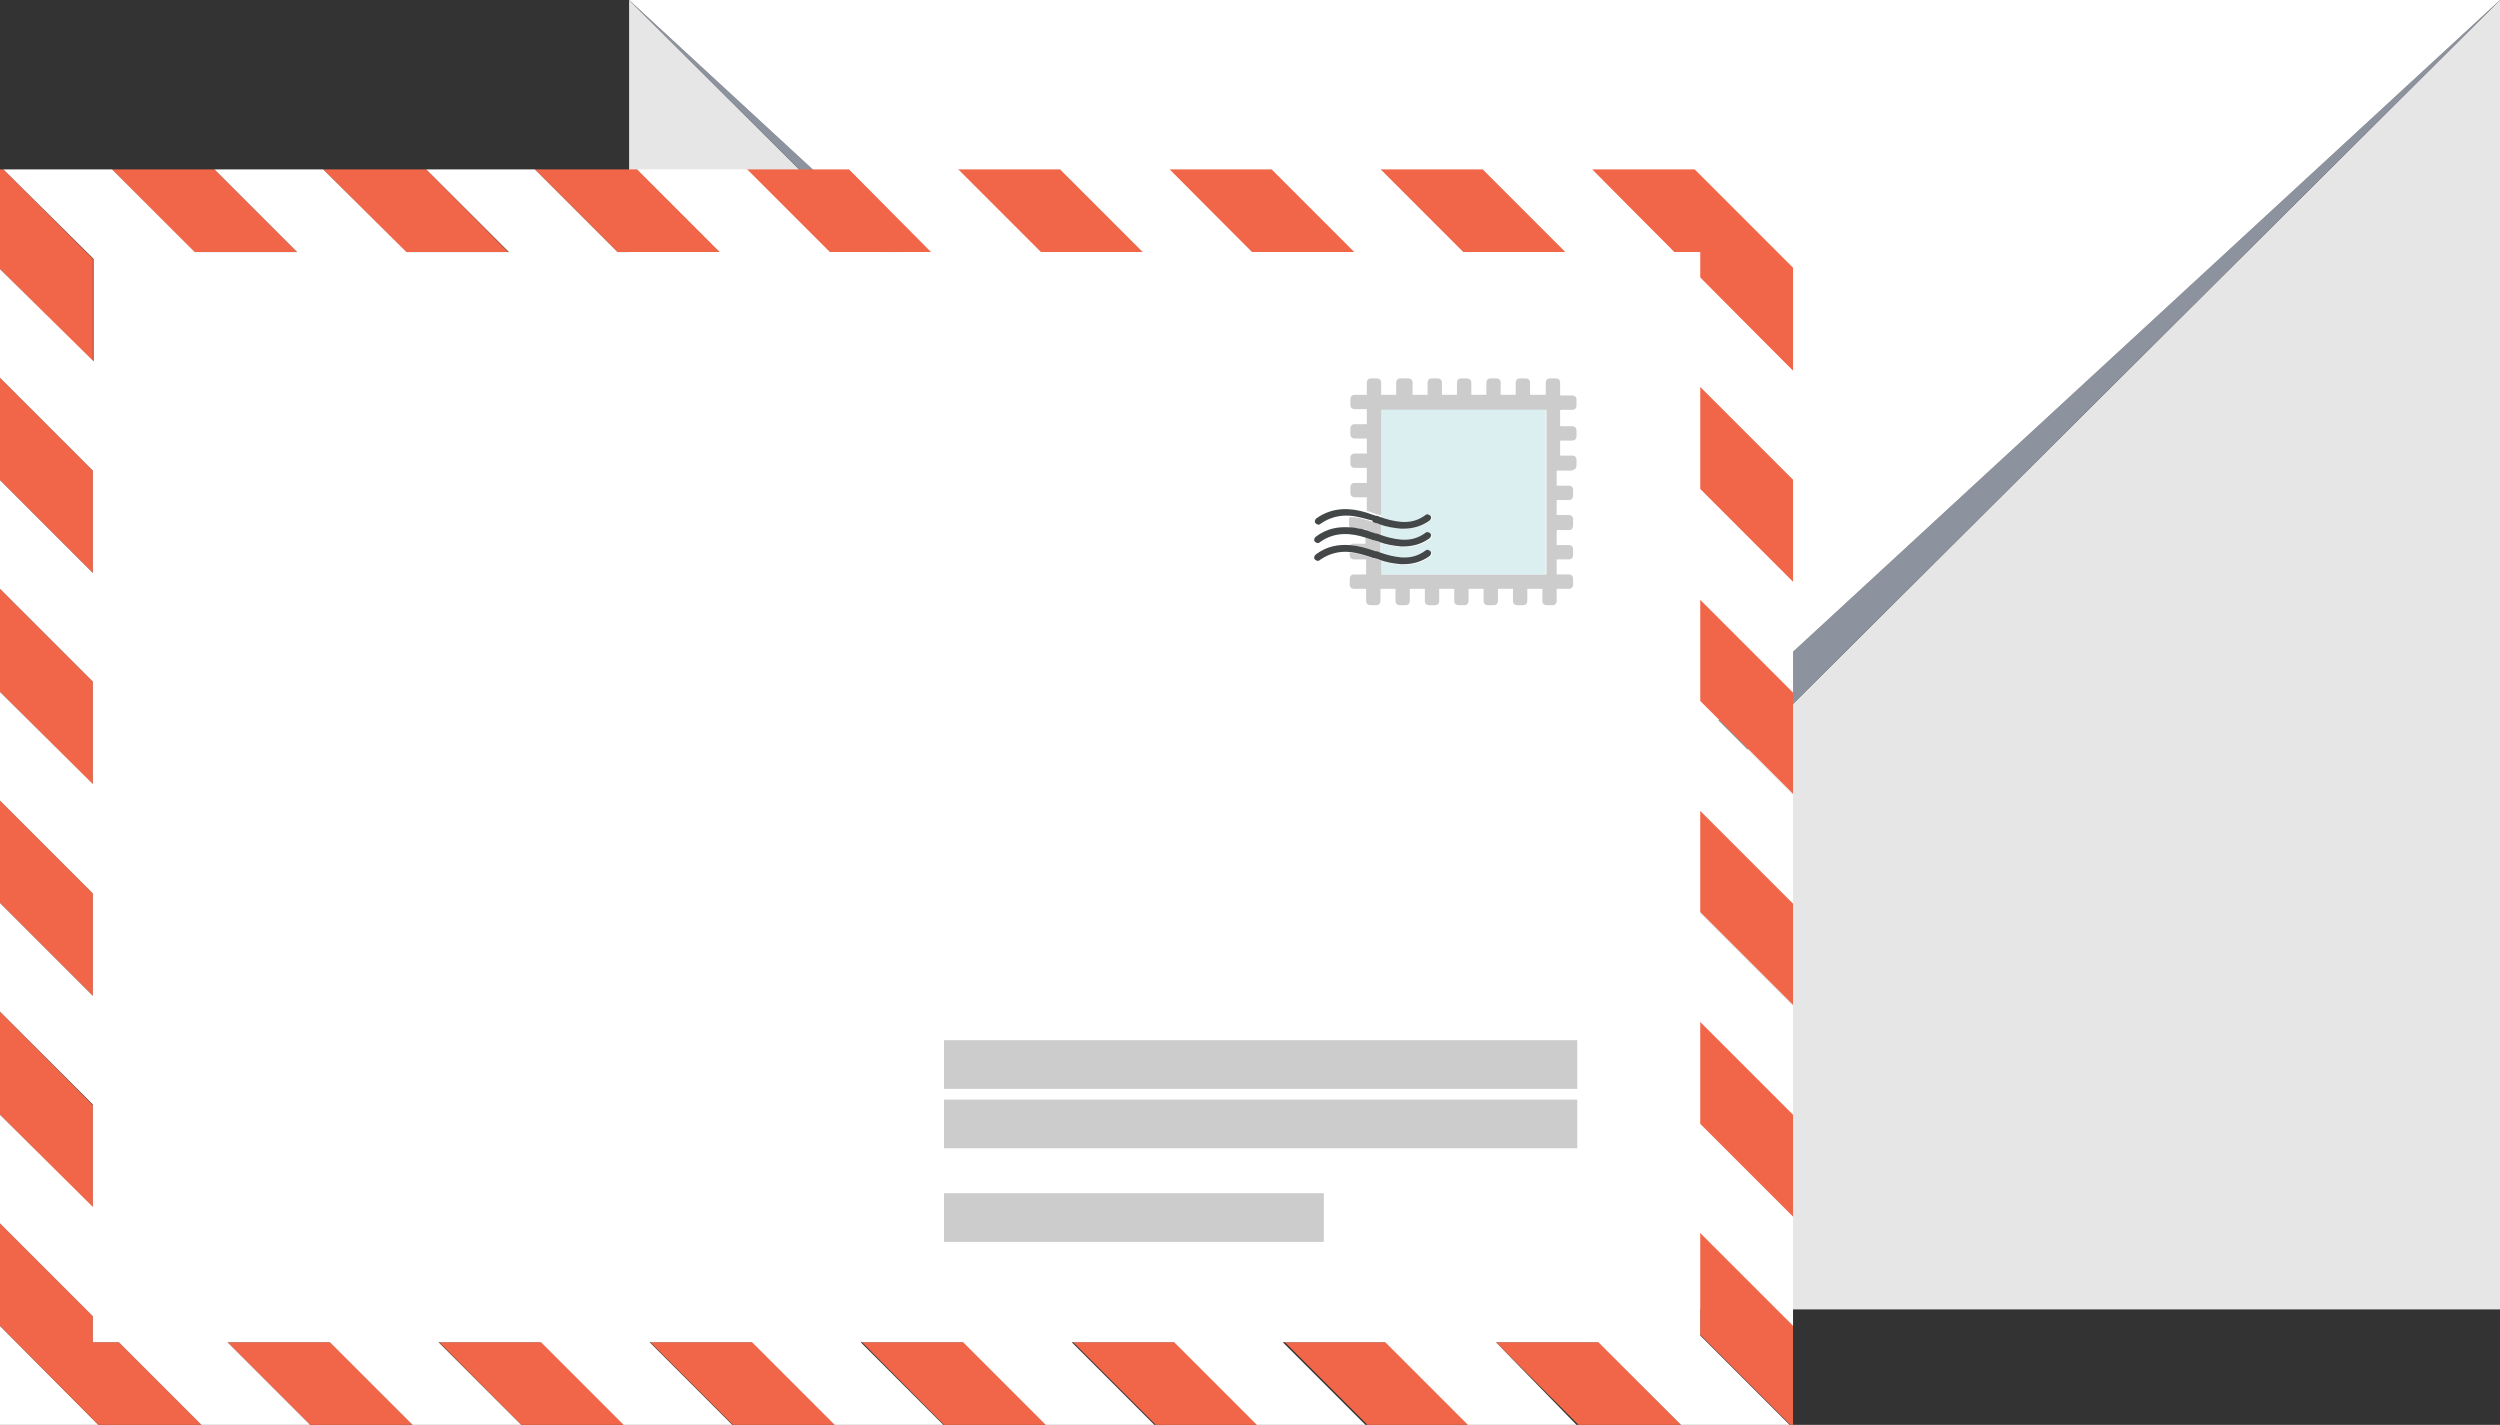 <?xml version="1.0" encoding="utf-8"?>
<!-- Generator: Adobe Illustrator 16.0.0, SVG Export Plug-In . SVG Version: 6.00 Build 0)  -->
<!DOCTYPE svg PUBLIC "-//W3C//DTD SVG 1.1//EN" "http://www.w3.org/Graphics/SVG/1.1/DTD/svg11.dtd">
<svg version="1.1" id="Layer_1" xmlns="http://www.w3.org/2000/svg" xmlns:xlink="http://www.w3.org/1999/xlink" x="0px" y="0px" viewBox="0 0 366 208.6" style="enable-background:new 0 0 366 208.6;" xml:space="preserve">
<rect x="0" y="0" width="366" height="208.6" fill="#333333" stroke="none"/>
<style type="text/css">
<![CDATA[
	.st0{fill:#E6E6E6;}
	.st1{fill:#8D939E;}
	.st2{fill:#F16548;}
	.st3{fill:#FFFFFF;}
	.st4{fill:#CCCCCC;}
	.st5{fill:#DBEFF0;}
	.st6{fill:#434747;}
]]>
</style>
<g id="mail">
	<g>
		<polygon class="st0" points="229,136.4 92.1,0 92.1,191.7 366,191.7 366,0 		"/>
		<polygon class="st1" points="229,136.4 366,0 229,126.3 92.1,0 		"/>
		<polygon class="st3" points="229,126.3 366,0 92.1,0 		"/>
	</g>
	<g>
		<polygon class="st3" points="0,208.6 14.4,208.6 0,194.1 		"/>
		<polygon class="st3" points="248.1,24.8 262.5,39.2 262.5,24.8 		"/>
		<polygon class="st2" points="13.6,196.5 13.6,192.7 0,179.1 0,194.1 14.4,208.6 29.5,208.6 17.4,196.5 		"/>
		<polygon class="st2" points="33.3,196.5 45.4,208.6 60.4,208.6 48.4,196.5 		"/>
		<polygon class="st2" points="13.6,161.8 0,148.1 0,163.2 13.6,176.8 		"/>
		<polygon class="st2" points="64.3,196.5 76.3,208.6 91.4,208.6 79.3,196.5 		"/>
		<polygon class="st2" points="13.6,130.8 0,117.2 0,132.2 13.6,145.8 		"/>
		<polygon class="st2" points="95.2,196.5 107.3,208.6 122.3,208.6 110.3,196.5 		"/>
		<polygon class="st2" points="13.6,99.8 0,86.2 0,101.3 13.6,114.9 		"/>
		<polygon class="st2" points="126.2,196.5 138.2,208.6 153.3,208.6 141.2,196.5 		"/>
		<polygon class="st2" points="13.6,68.9 0,55.3 0,70.3 13.6,83.9 		"/>
		<polygon class="st2" points="157.1,196.5 169.2,208.6 184.2,208.6 172.2,196.5 		"/>
		<polygon class="st2" points="13.6,37.9 0.5,24.8 0,24.8 0,39.4 13.6,53 		"/>
		<polygon class="st2" points="188.1,196.5 200.2,208.6 215.2,208.6 203.1,196.5 		"/>
		<polygon class="st2" points="43.5,36.9 31.4,24.8 16.4,24.8 28.4,36.9 		"/>
		<polygon class="st2" points="219,196.5 231.1,208.6 246.1,208.6 234.1,196.5 		"/>
		<polygon class="st2" points="74.4,36.9 62.4,24.8 47.3,24.8 59.4,36.9 		"/>
		<polygon class="st2" points="248.9,195.4 262.1,208.6 262.5,208.6 262.5,194 248.9,180.4 		"/>
		<polygon class="st2" points="105.4,36.9 93.3,24.8 78.3,24.8 90.4,36.9 		"/>
		<polygon class="st2" points="248.9,164.5 262.5,178.1 262.5,163 248.9,149.4 		"/>
		<polygon class="st2" points="136.3,36.9 124.3,24.8 109.2,24.8 121.3,36.9 		"/>
		<polygon class="st2" points="248.9,133.5 262.5,147.1 262.5,132.1 248.9,118.5 		"/>
		<polygon class="st2" points="167.3,36.9 155.2,24.8 140.2,24.8 152.3,36.9 		"/>
		<polygon class="st2" points="248.9,102.6 262.5,116.2 262.5,101.1 248.9,87.5 		"/>
		<polygon class="st2" points="198.3,36.9 186.2,24.8 171.2,24.8 183.2,36.9 		"/>
		<polygon class="st2" points="248.9,71.6 262.5,85.2 262.5,70.2 248.9,56.6 		"/>
		<polygon class="st2" points="229.2,36.9 217.1,24.8 202.1,24.8 214.2,36.9 		"/>
		<polygon class="st2" points="233.1,24.8 245.1,36.9 248.9,36.9 248.9,40.6 262.5,54.3 262.5,39.2 248.1,24.8 		"/>
		<path class="st3" d="M199.1,77.5c0.3,0.1,0.6,0.1,0.9,0.2v-0.2H199.1z"/>
		<path class="st3" d="M248.9,36.9h-3.8l-12.1-12.1h-15.9l12.1,12.1h-15l-12.1-12.1h-15.9l12.1,12.1h-15l-12.1-12.1h-15.9l12.1,12.1
			h-15l-12.1-12.1h-15.9l12.1,12.1h-15l-12.1-12.1H93.3l12.1,12.1h-15L78.3,24.8H62.4l12.1,12.1h-15L47.3,24.8H31.4l12.1,12.1h-15
			L16.4,24.8H0.5l13.2,13.1v15L0,39.4v15.9l13.6,13.6v15L0,70.3v15.9l13.6,13.6v15L0,101.3v15.9l13.6,13.6v15L0,132.2v15.9
			l13.6,13.6v15L0,163.2v15.9l13.6,13.6v3.8h3.8l12.1,12.1h15.9l-12.1-12.1h15l12.1,12.1h15.9l-12.1-12.1h15l12.1,12.1h15.9
			l-12.1-12.1h15l12.1,12.1h15.9l-12.1-12.1h15l12.1,12.1h15.9l-12.1-12.1h15l12.1,12.1h15.9l-12.1-12.1h15l12.1,12.1h15.9
			L219,196.5h15l12.1,12.1h15.9l-13.1-13.1v-15l13.6,13.6v-15.9l-13.6-13.6v-15l13.6,13.6v-15.9l-13.6-13.6v-15l13.6,13.6v-15.9
			l-13.6-13.6v-15l13.6,13.6V85.2l-13.6-13.6v-15l13.6,13.6V54.3l-13.6-13.6V36.9z M230.9,152.3v7.1h-92.7v-7.1H230.9z M138.2,181.8
			v-7.1h55.6v7.1H138.2z M230.9,168.1h-92.7V161h92.7V168.1z M230.2,71c0.4,0,0.6,0.3,0.6,0.6v0.9c0,0.4-0.3,0.6-0.6,0.6h-1.8v2.2
			h1.8c0.4,0,0.6,0.3,0.6,0.6v0.9c0,0.4-0.3,0.6-0.6,0.6h-1.8v2.2h1.8c0.4,0,0.6,0.3,0.6,0.6v0.9c0,0.4-0.3,0.6-0.6,0.6h-1.8v2.2
			h1.8c0.4,0,0.6,0.3,0.6,0.6v0.9c0,0.4-0.3,0.6-0.6,0.6h-1.8V88c0,0.4-0.3,0.6-0.6,0.6h-0.9c-0.4,0-0.6-0.3-0.6-0.6v-1.8H224V88
			c0,0.4-0.3,0.6-0.6,0.6h-0.9c-0.4,0-0.6-0.3-0.6-0.6v-1.8h-2.2V88c0,0.4-0.3,0.6-0.6,0.6h-0.9c-0.4,0-0.6-0.3-0.6-0.6v-1.8h-2.2
			V88c0,0.4-0.3,0.6-0.6,0.6h-0.9c-0.4,0-0.6-0.3-0.6-0.6v-1.8h-2.2V88c0,0.4-0.3,0.6-0.6,0.6h-0.9c-0.4,0-0.6-0.3-0.6-0.6v-1.8
			h-2.2V88c0,0.4-0.3,0.6-0.6,0.6H205c-0.4,0-0.6-0.3-0.6-0.6v-1.8h-2.2V88c0,0.4-0.3,0.6-0.6,0.6h-0.9c-0.4,0-0.6-0.3-0.6-0.6v-1.8
			h-1.8c-0.4,0-0.6-0.3-0.6-0.6v-0.9c0-0.4,0.3-0.6,0.6-0.6h1.8v-2.2h-1.8c-0.4,0-0.6-0.3-0.6-0.6v-0.4c-1.3-0.1-2.8,0.2-4.2,1.2
			c-0.2,0.2-0.5,0.1-0.7-0.1c-0.2-0.2-0.1-0.5,0.1-0.7c1.7-1.2,3.4-1.5,5-1.4c0.1-0.1,0.3-0.2,0.5-0.2h1.8v-0.9
			c-1.8-0.5-4.3-1-6.7,0.7c-0.2,0.2-0.5,0.1-0.7-0.1c-0.2-0.2-0.1-0.5,0.1-0.7c1.7-1.2,3.4-1.5,5-1.4c-0.1-0.1-0.2-0.3-0.2-0.4V76
			c0-0.1,0-0.2,0.1-0.3c-1.4-0.1-2.9,0.1-4.3,1.2c-0.2,0.2-0.5,0.1-0.7-0.1c-0.2-0.2-0.1-0.5,0.1-0.7c2.6-1.9,5.3-1.5,7.2-0.9v-2
			h-1.8c-0.4,0-0.6-0.3-0.6-0.6v-0.9c0-0.4,0.3-0.6,0.6-0.6h1.8v-2.2h-1.8c-0.4,0-0.6-0.3-0.6-0.6v-0.9c0-0.4,0.3-0.6,0.6-0.6h1.8
			v-2.2h-1.8c-0.4,0-0.6-0.3-0.6-0.6v-0.9c0-0.4,0.3-0.6,0.6-0.6h1.8V60h-1.8c-0.4,0-0.6-0.3-0.6-0.6v-0.9c0-0.4,0.3-0.6,0.6-0.6
			h1.8V56c0-0.4,0.3-0.6,0.6-0.6h0.9c0.4,0,0.6,0.3,0.6,0.6v1.8h2.2V56c0-0.4,0.3-0.6,0.6-0.6h0.9c0.4,0,0.6,0.3,0.6,0.6v1.8h2.2V56
			c0-0.4,0.3-0.6,0.6-0.6h0.9c0.4,0,0.6,0.3,0.6,0.6v1.8h2.2V56c0-0.4,0.3-0.6,0.6-0.6h0.9c0.4,0,0.6,0.3,0.6,0.6v1.8h2.2V56
			c0-0.4,0.3-0.6,0.6-0.6h0.9c0.4,0,0.6,0.3,0.6,0.6v1.8h2.2V56c0-0.4,0.3-0.6,0.6-0.6h0.9c0.4,0,0.6,0.3,0.6,0.6v1.8h2.2V56
			c0-0.4,0.3-0.6,0.6-0.6h0.9c0.4,0,0.6,0.3,0.6,0.6v1.8h1.8c0.4,0,0.6,0.3,0.6,0.6v0.9c0,0.4-0.3,0.6-0.6,0.6h-1.8v2.2h1.8
			c0.4,0,0.6,0.3,0.6,0.6v0.9c0,0.4-0.3,0.6-0.6,0.6h-1.8v2.2h1.8c0.4,0,0.6,0.3,0.6,0.6v0.9c0,0.4-0.3,0.6-0.6,0.6h-1.8V71H230.2z"
			/>
		<path class="st4" d="M201.5,80.8L201.5,80.8c0.2,0.1,0.3,0.1,0.4,0.1c0.1,0,0.1,0,0.2,0.1v-1.6c-0.2-0.1-0.4-0.1-0.5-0.2
			c-0.1,0-0.2-0.1-0.4-0.1l-0.1,0c-0.1,0-0.2-0.1-0.3-0.1c-0.3-0.1-0.6-0.2-0.9-0.3v0.9h-1.8c-0.2,0-0.3,0.1-0.5,0.2
			c1.3,0.1,2.6,0.5,3.5,0.8C201.3,80.7,201.4,80.8,201.5,80.8z"/>
		<path class="st4" d="M200,77.5v0.2c0.5,0.1,0.9,0.3,1.2,0.4c0.1,0,0.2,0.1,0.3,0.1l0.1,0c0.1,0,0.2,0.1,0.4,0.1
			c0.1,0,0.1,0,0.2,0.1v-1.6c-0.2-0.1-0.4-0.1-0.5-0.2c-0.1,0-0.2-0.1-0.4-0.1l-0.1,0c-0.1,0-0.2-0.1-0.3-0.1
			c-0.9-0.3-2-0.7-3.3-0.7c0,0.1-0.1,0.2-0.1,0.3v0.9c0,0.2,0.1,0.3,0.2,0.4c0.5,0,0.9,0.1,1.4,0.2H200z"/>
		<path class="st4" d="M230.2,68.8c0.4,0,0.6-0.3,0.6-0.6v-0.9c0-0.4-0.3-0.6-0.6-0.6h-1.8v-2.2h1.8c0.4,0,0.6-0.3,0.6-0.6v-0.9
			c0-0.4-0.3-0.6-0.6-0.6h-1.8V60h1.8c0.4,0,0.6-0.3,0.6-0.6v-0.9c0-0.4-0.3-0.6-0.6-0.6h-1.8V56c0-0.4-0.3-0.6-0.6-0.6h-0.9
			c-0.4,0-0.6,0.3-0.6,0.6v1.8H224V56c0-0.4-0.3-0.6-0.6-0.6h-0.9c-0.4,0-0.6,0.3-0.6,0.6v1.8h-2.2V56c0-0.4-0.3-0.6-0.6-0.6h-0.9
			c-0.4,0-0.6,0.3-0.6,0.6v1.8h-2.2V56c0-0.4-0.3-0.6-0.6-0.6h-0.9c-0.4,0-0.6,0.3-0.6,0.6v1.8h-2.2V56c0-0.4-0.3-0.6-0.6-0.6h-0.9
			c-0.4,0-0.6,0.3-0.6,0.6v1.8h-2.2V56c0-0.4-0.3-0.6-0.6-0.6H205c-0.4,0-0.6,0.3-0.6,0.6v1.8h-2.2V56c0-0.4-0.3-0.6-0.6-0.6h-0.9
			c-0.4,0-0.6,0.3-0.6,0.6v1.8h-1.8c-0.4,0-0.6,0.3-0.6,0.6v0.9c0,0.4,0.3,0.6,0.6,0.6h1.8v2.2h-1.8c-0.4,0-0.6,0.3-0.6,0.6v0.9
			c0,0.4,0.3,0.6,0.6,0.6h1.8v2.2h-1.8c-0.4,0-0.6,0.3-0.6,0.6v0.9c0,0.4,0.3,0.6,0.6,0.6h1.8v2.2h-1.8c-0.4,0-0.6,0.3-0.6,0.6v0.9
			c0,0.4,0.3,0.6,0.6,0.6h1.8v2c0.5,0.1,0.9,0.3,1.2,0.4c0.1,0,0.2,0.1,0.3,0.1l0.1,0c0.1,0,0.2,0.1,0.4,0.1c0.1,0,0.1,0,0.2,0.1V60
			h24.1v24.1h-24.1v-2c-0.2-0.1-0.4-0.1-0.5-0.2c-0.1,0-0.2-0.1-0.4-0.1l-0.1,0c-0.1,0-0.2-0.1-0.3-0.1c-0.9-0.3-2.1-0.7-3.4-0.8
			v0.4c0,0.4,0.3,0.6,0.6,0.6h1.8v2.2h-1.8c-0.4,0-0.6,0.3-0.6,0.6v0.9c0,0.4,0.3,0.6,0.6,0.6h1.8V88c0,0.4,0.3,0.6,0.6,0.6h0.9
			c0.4,0,0.6-0.3,0.6-0.6v-1.8h2.2V88c0,0.4,0.3,0.6,0.6,0.6h0.9c0.4,0,0.6-0.3,0.6-0.6v-1.8h2.2V88c0,0.4,0.3,0.6,0.6,0.6h0.9
			c0.4,0,0.6-0.3,0.6-0.6v-1.8h2.2V88c0,0.4,0.3,0.6,0.6,0.6h0.9c0.4,0,0.6-0.3,0.6-0.6v-1.8h2.2V88c0,0.4,0.3,0.6,0.6,0.6h0.9
			c0.4,0,0.6-0.3,0.6-0.6v-1.8h2.2V88c0,0.4,0.3,0.6,0.6,0.6h0.9c0.4,0,0.6-0.3,0.6-0.6v-1.8h2.2V88c0,0.4,0.3,0.6,0.6,0.6h0.9
			c0.4,0,0.6-0.3,0.6-0.6v-1.8h1.8c0.4,0,0.6-0.3,0.6-0.6v-0.9c0-0.4-0.3-0.6-0.6-0.6h-1.8v-2.2h1.8c0.4,0,0.6-0.3,0.6-0.6v-0.9
			c0-0.4-0.3-0.6-0.6-0.6h-1.8v-2.2h1.8c0.4,0,0.6-0.3,0.6-0.6V76c0-0.4-0.3-0.6-0.6-0.6h-1.8v-2.2h1.8c0.4,0,0.6-0.3,0.6-0.6v-0.9
			c0-0.4-0.3-0.6-0.6-0.6h-1.8v-2.2H230.2z"/>
		<path class="st5" d="M208.8,75.4c0.2-0.2,0.5-0.1,0.7,0.1c0.2,0.2,0.1,0.5-0.1,0.7c-1.1,0.8-2.4,1.2-3.8,1.2c-0.1,0-0.3,0-0.4,0
			c-1.1-0.1-2.1-0.3-3-0.6v1.6c0.8,0.3,1.9,0.6,3,0.7c1.4,0.1,2.5-0.3,3.6-1c0.2-0.2,0.5-0.1,0.7,0.1c0.2,0.2,0.1,0.5-0.1,0.7
			c-1.1,0.8-2.4,1.2-3.8,1.2c-0.1,0-0.3,0-0.4,0c-1.1-0.1-2.1-0.3-3-0.6V81c0.8,0.3,1.9,0.6,3,0.7c1.4,0.1,2.5-0.3,3.6-1
			c0.2-0.2,0.5-0.1,0.7,0.1c0.2,0.2,0.1,0.5-0.1,0.7c-1.1,0.8-2.4,1.2-3.8,1.2c-0.1,0-0.3,0-0.4,0c-1.1-0.1-2.1-0.3-3-0.6v2h24.1V60
			h-24.1v15.8c0.8,0.3,1.9,0.6,3,0.7C206.6,76.5,207.7,76.2,208.8,75.4z"/>
		<path class="st6" d="M201.2,76.5L201.2,76.5c0.2,0.1,0.3,0.1,0.4,0.1c0.2,0.1,0.3,0.1,0.5,0.2c0.8,0.3,1.9,0.5,3,0.6
			c0.1,0,0.3,0,0.4,0c1.4,0,2.7-0.4,3.8-1.2c0.2-0.2,0.3-0.5,0.1-0.7c-0.2-0.2-0.5-0.3-0.7-0.1c-1.1,0.8-2.2,1.1-3.6,1
			c-1.1-0.1-2.2-0.4-3-0.7c-0.1,0-0.1,0-0.2-0.1c-0.1,0-0.3-0.1-0.4-0.1l-0.1,0c-0.1,0-0.2-0.1-0.3-0.1c-0.4-0.1-0.8-0.3-1.2-0.4
			c-2-0.6-4.7-0.9-7.2,0.9c-0.2,0.2-0.3,0.5-0.1,0.7c0.2,0.2,0.5,0.3,0.7,0.1c1.4-1,2.9-1.3,4.3-1.2c1.3,0.1,2.4,0.5,3.3,0.7
			C201,76.5,201.1,76.5,201.2,76.5z"/>
		<path class="st6" d="M201.2,79.1L201.2,79.1c0.2,0.1,0.3,0.1,0.4,0.1c0.2,0.1,0.3,0.1,0.5,0.2c0.8,0.3,1.9,0.5,3,0.6
			c0.1,0,0.3,0,0.4,0c1.4,0,2.7-0.4,3.8-1.2c0.2-0.2,0.3-0.5,0.1-0.7c-0.2-0.2-0.5-0.3-0.7-0.1c-1.1,0.8-2.2,1.1-3.6,1
			c-1.1-0.1-2.2-0.4-3-0.7c-0.1,0-0.1,0-0.2-0.1c-0.1,0-0.3-0.1-0.4-0.1l-0.1,0c-0.1,0-0.2-0.1-0.3-0.1c-0.4-0.1-0.8-0.3-1.2-0.4
			c-0.3-0.1-0.6-0.2-0.9-0.2c-0.4-0.1-0.9-0.2-1.4-0.2c-1.6-0.1-3.3,0.1-5,1.4c-0.2,0.2-0.3,0.5-0.1,0.7c0.2,0.2,0.5,0.3,0.7,0.1
			c2.3-1.7,4.8-1.3,6.7-0.7c0.3,0.1,0.6,0.2,0.9,0.3C201,79.1,201.1,79.1,201.2,79.1z"/>
		<path class="st6" d="M201.2,81.7L201.2,81.7c0.2,0.1,0.3,0.1,0.4,0.1c0.2,0.1,0.3,0.1,0.5,0.2c0.8,0.3,1.9,0.5,3,0.6
			c0.1,0,0.3,0,0.4,0c1.4,0,2.7-0.4,3.8-1.2c0.2-0.2,0.3-0.5,0.1-0.7c-0.2-0.2-0.5-0.3-0.7-0.1c-1.1,0.8-2.2,1.1-3.6,1
			c-1.1-0.1-2.2-0.4-3-0.7c-0.1,0-0.1,0-0.2-0.1c-0.1,0-0.3-0.1-0.4-0.1l-0.1,0c-0.1,0-0.2-0.1-0.3-0.1c-0.9-0.3-2.1-0.7-3.5-0.8
			c-1.6-0.1-3.3,0.1-5,1.4c-0.2,0.2-0.3,0.5-0.1,0.7c0.2,0.2,0.5,0.3,0.7,0.1c1.4-1,2.9-1.3,4.2-1.2c1.3,0.1,2.5,0.5,3.4,0.8
			C201,81.7,201.1,81.7,201.2,81.7z"/>
		<rect x="138.2" y="152.3" class="st4" width="92.7" height="7.1"/>
		<rect x="138.2" y="161" class="st4" width="92.7" height="7.1"/>
		<rect x="138.2" y="174.7" class="st4" width="55.6" height="7.1"/>
	</g>
</g>
</svg>
